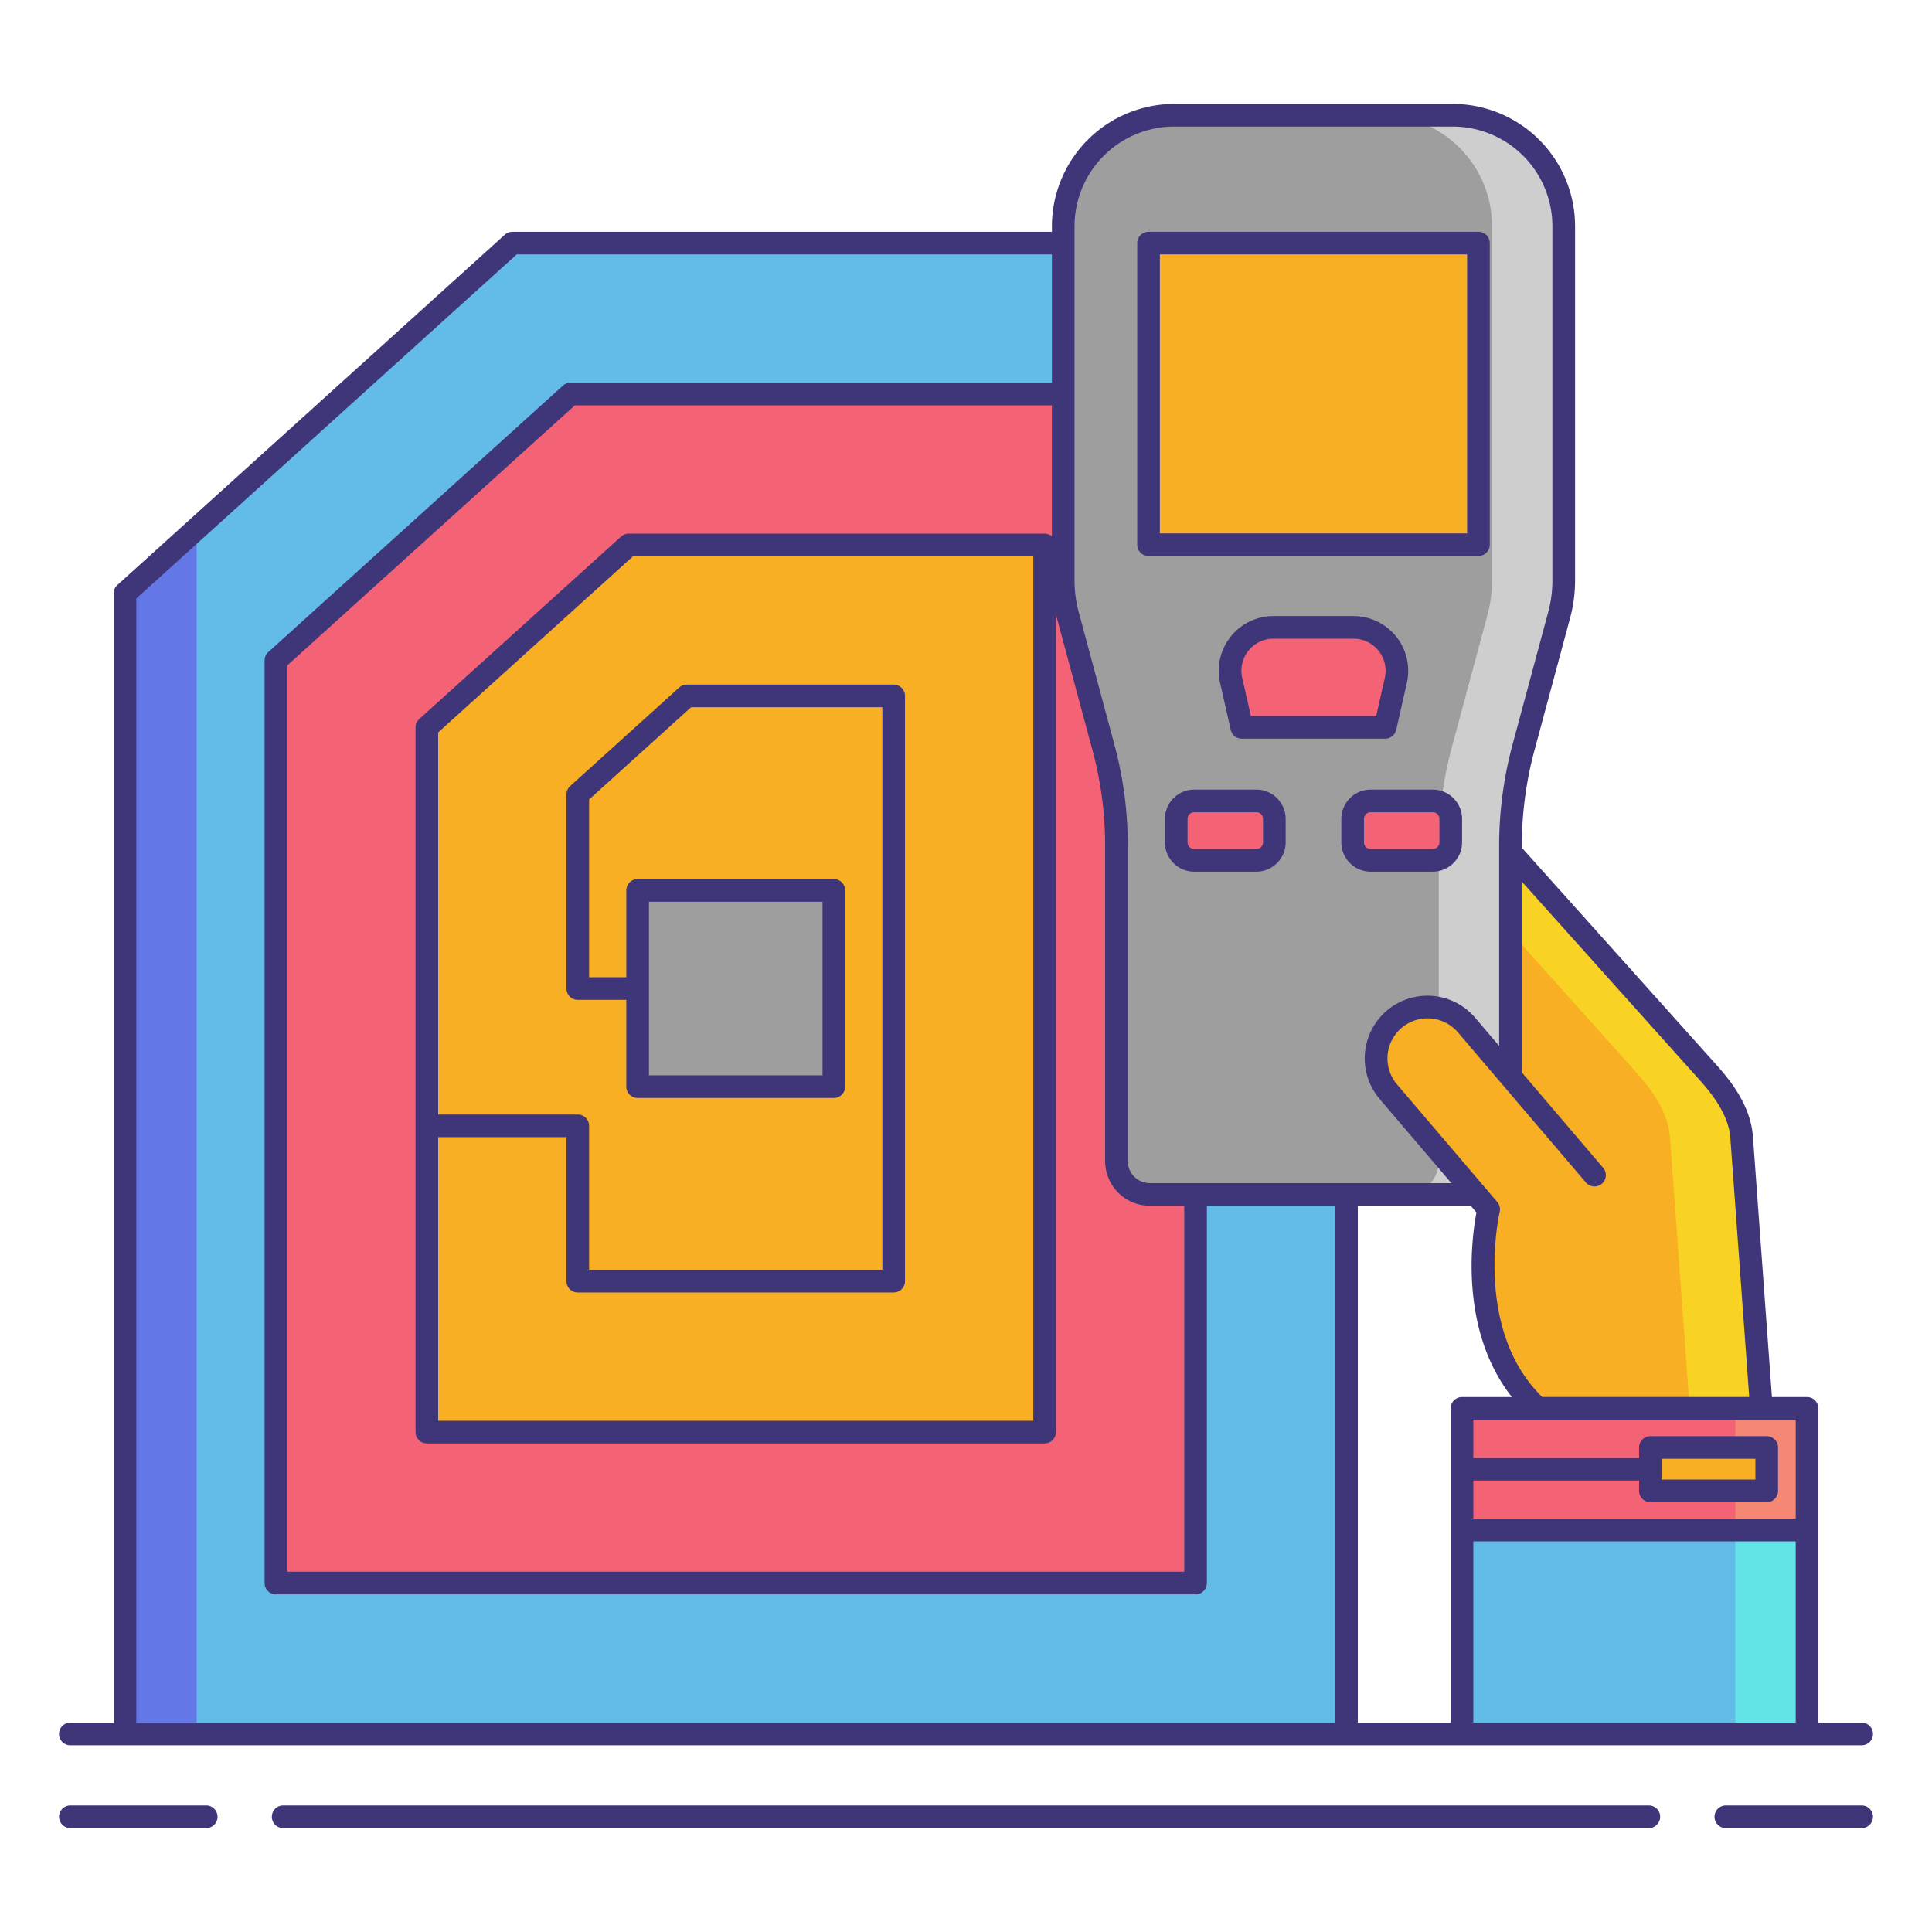 <svg xmlns="http://www.w3.org/2000/svg" viewBox="0 0 256 256"><title>icons_</title><polygon points="16.559 78.629 16.559 229.759 178.417 229.759 178.417 32.213 67.893 32.213 16.559 78.629" fill="#63bce7"/><polygon points="16.559 78.629 16.559 229.759 26.059 229.759 26.059 70.039 16.559 78.629" fill="#6377e7"/><polygon points="36.559 209.76 36.559 87.509 75.594 52.213 158.417 52.213 158.417 209.76 36.559 209.76" fill="#f46275"/><polygon points="56.559 189.76 56.559 96.388 83.295 72.213 138.417 72.213 138.417 189.76 56.559 189.76" fill="#f8af23"/><path d="M174.044,15.268h-18.46a14.7,14.7,0,0,0-14.7,14.7V76.908a17.644,17.644,0,0,0,.607,4.587l4.73,17.566a49.99,49.99,0,0,1,1.719,13v41.8a4.411,4.411,0,0,0,4.411,4.411H195.74a4.411,4.411,0,0,0,4.411-4.411v-41.8a49.99,49.99,0,0,1,1.719-13l4.73-17.566a17.644,17.644,0,0,0,.607-4.587V29.971a14.7,14.7,0,0,0-14.7-14.7Z" fill="#9e9e9e"/><path d="M192.5,15.268H183a14.7,14.7,0,0,1,14.7,14.7V76.908a17.644,17.644,0,0,1-.607,4.587l-4.73,17.566a49.991,49.991,0,0,0-1.719,13v41.8a4.411,4.411,0,0,1-4.411,4.411h9.5a4.411,4.411,0,0,0,4.411-4.411v-41.8a49.991,49.991,0,0,1,1.719-13l4.73-17.566a17.644,17.644,0,0,0,.607-4.587V29.971A14.7,14.7,0,0,0,192.5,15.268Z" fill="#cecece"/><rect x="193.723" y="186.616" width="45.718" height="16.121" fill="#f46275"/><rect x="229.941" y="186.616" width="9.5" height="16.121" fill="#f48875"/><rect x="193.723" y="202.737" width="45.718" height="27.022" fill="#63bce7"/><rect x="229.941" y="202.737" width="9.5" height="27.022" fill="#63e2e7"/><path d="M200.149,112.9v29.755l-5.857-6.871a6.827,6.827,0,0,0-9.6-.765h0a6.827,6.827,0,0,0-.765,9.6l13.323,15.631s-3.977,16.782,6.505,26.37h29.634l-2.627-36.05c-.315-3.329-2.368-6.146-4.456-8.475Z" fill="#f8af23"/><path d="M216.812,142.091,200.149,123.5V112.9l26.162,29.19c2.088,2.329,4.141,5.146,4.456,8.475l2.627,36.05h-9.5l-2.627-36.05C220.952,147.237,218.9,144.421,216.812,142.091Z" fill="#f8d323"/><rect x="218.686" y="191.802" width="15.417" height="5.75" transform="translate(452.788 389.353) rotate(-180)" fill="#f8af23"/><rect x="152.188" y="32.213" width="43.711" height="39.963" fill="#f8af23"/><path d="M183.544,96.379h-19l-1.41-6.225a5.754,5.754,0,0,1,5.612-7.025h10.6a5.754,5.754,0,0,1,5.612,7.025Z" fill="#f46275"/><rect x="155.856" y="106.125" width="13" height="7.875" rx="2.384" ry="2.384" fill="#f46275"/><rect x="179.231" y="106.125" width="13" height="7.875" rx="2.384" ry="2.384" fill="#f46275"/><rect x="84.488" y="117.986" width="26" height="26" fill="#9e9e9e"/><path d="M152.188,73.675H195.9a1.5,1.5,0,0,0,1.5-1.5V32.212a1.5,1.5,0,0,0-1.5-1.5H152.188a1.5,1.5,0,0,0-1.5,1.5V72.175A1.5,1.5,0,0,0,152.188,73.675Zm1.5-39.963H194.4V70.675H153.688Z" fill="#3f3679"/><path d="M164.544,97.879h19a1.5,1.5,0,0,0,1.463-1.169l1.41-6.226a7.254,7.254,0,0,0-7.075-8.855h-10.6a7.253,7.253,0,0,0-7.075,8.855l1.41,6.226A1.5,1.5,0,0,0,164.544,97.879Zm.878-11.651a4.233,4.233,0,0,1,3.324-1.6h10.6a4.255,4.255,0,0,1,4.149,5.193l-1.145,5.057h-16.6L164.6,89.823A4.234,4.234,0,0,1,165.422,86.228Z" fill="#3f3679"/><path d="M166.472,104.625h-8.231a3.889,3.889,0,0,0-3.884,3.884v3.106a3.889,3.889,0,0,0,3.884,3.884h8.231a3.889,3.889,0,0,0,3.884-3.884v-3.106A3.889,3.889,0,0,0,166.472,104.625Zm.884,6.991a.885.885,0,0,1-.884.884h-8.231a.885.885,0,0,1-.884-.884v-3.106a.885.885,0,0,1,.884-.884h8.231a.885.885,0,0,1,.884.884Z" fill="#3f3679"/><path d="M189.847,104.625h-8.231a3.889,3.889,0,0,0-3.884,3.884v3.106a3.889,3.889,0,0,0,3.884,3.884h8.231a3.889,3.889,0,0,0,3.884-3.884v-3.106A3.889,3.889,0,0,0,189.847,104.625Zm.884,6.991a.885.885,0,0,1-.884.884h-8.231a.885.885,0,0,1-.884-.884v-3.106a.885.885,0,0,1,.884-.884h8.231a.885.885,0,0,1,.884.884Z" fill="#3f3679"/><path d="M27.323,239.232h-18a1.5,1.5,0,1,0,0,3h18a1.5,1.5,0,1,0,0-3Z" fill="#3f3679"/><path d="M246.68,239.232h-18a1.5,1.5,0,0,0,0,3h18a1.5,1.5,0,0,0,0-3Z" fill="#3f3679"/><path d="M218.479,239.232H37.521a1.5,1.5,0,0,0,0,3H218.479a1.5,1.5,0,0,0,0-3Z" fill="#3f3679"/><path d="M9.32,231.259H246.68a1.5,1.5,0,1,0,0-3h-5.739V186.616a1.5,1.5,0,0,0-1.5-1.5h-4.652l-2.529-34.691c-.37-3.909-2.777-7.042-4.832-9.334l-25.778-28.762v-.27a48.513,48.513,0,0,1,1.667-12.607l4.73-17.567a19.167,19.167,0,0,0,.658-4.977V29.971a16.221,16.221,0,0,0-16.2-16.2h-36.92a16.221,16.221,0,0,0-16.2,16.2v.742H67.893a1.5,1.5,0,0,0-1.006.387L15.553,77.517a1.5,1.5,0,0,0-.494,1.113v149.63H9.32a1.5,1.5,0,1,0,0,3Zm185.555-71.492h0l.761.893c-.609,3.194-2.354,15.488,4.695,24.456h-6.609a1.5,1.5,0,0,0-1.5,1.5v41.643H179.917V159.768Zm.348,68.492V204.237h42.718v24.022Zm42.718-27.022H195.223v-5.061h21.963v1.375a1.5,1.5,0,0,0,1.5,1.5H234.1a1.5,1.5,0,0,0,1.5-1.5V191.8a1.5,1.5,0,0,0-1.5-1.5H218.686a1.5,1.5,0,0,0-1.5,1.5v1.375H195.223v-5.061h42.718ZM220.186,193.3H232.6v2.75H220.186Zm5.009-50.209c1.748,1.95,3.792,4.578,4.077,7.583l2.51,34.441H204.357c-9.173-8.935-5.679-24.368-5.642-24.525a1.5,1.5,0,0,0-.318-1.318l-13.323-15.631a5.307,5.307,0,0,1,8.077-6.885l5.857,6.871,11.121,13.047a1.5,1.5,0,1,0,2.283-1.946L201.651,142.1V116.823ZM142.381,29.971a13.218,13.218,0,0,1,13.2-13.2H192.5a13.218,13.218,0,0,1,13.2,13.2V76.908a16.157,16.157,0,0,1-.555,4.2l-4.73,17.566a51.5,51.5,0,0,0-1.771,13.388v26.525l-3.215-3.772a8.307,8.307,0,0,0-12.644,10.777l9.529,11.179H152.348a2.914,2.914,0,0,1-2.911-2.911v-41.8a51.5,51.5,0,0,0-1.771-13.388L142.936,81.1a16.157,16.157,0,0,1-.555-4.2Zm-3,41.1a1.486,1.486,0,0,0-.964-.359H83.3a1.5,1.5,0,0,0-1.006.387L55.553,95.275a1.5,1.5,0,0,0-.494,1.113V189.76a1.5,1.5,0,0,0,1.5,1.5h81.858a1.5,1.5,0,0,0,1.5-1.5V81.362c.042.174.076.35.123.523l4.73,17.566a48.513,48.513,0,0,1,1.667,12.607v41.8a5.917,5.917,0,0,0,5.911,5.911h4.569V208.26H38.059V88.175L76.172,53.713h63.209ZM58.059,150.679h17V169.76a1.5,1.5,0,0,0,1.5,1.5h41.858a1.5,1.5,0,0,0,1.5-1.5V92.213a1.5,1.5,0,0,0-1.5-1.5H91a1.5,1.5,0,0,0-1.006.387L75.553,104.155a1.5,1.5,0,0,0-.494,1.113v25.718a1.5,1.5,0,0,0,1.5,1.5h6.429v11.5a1.5,1.5,0,0,0,1.5,1.5h26a1.5,1.5,0,0,0,1.5-1.5v-26a1.5,1.5,0,0,0-1.5-1.5h-26a1.5,1.5,0,0,0-1.5,1.5v11.5H78.059V105.934L91.574,93.713h25.343V168.26H78.059V149.179a1.5,1.5,0,0,0-1.5-1.5h-18.5V97.054L83.873,73.713h53.044V188.26H58.059Zm27.929-8.193v-23h23v23ZM18.059,79.3,68.47,33.712h70.911v17H75.594a1.5,1.5,0,0,0-1.006.387L35.553,86.4a1.5,1.5,0,0,0-.494,1.113V209.76a1.5,1.5,0,0,0,1.5,1.5H158.417a1.5,1.5,0,0,0,1.5-1.5V159.768h17v68.492H18.059Z" fill="#3f3679"/></svg>